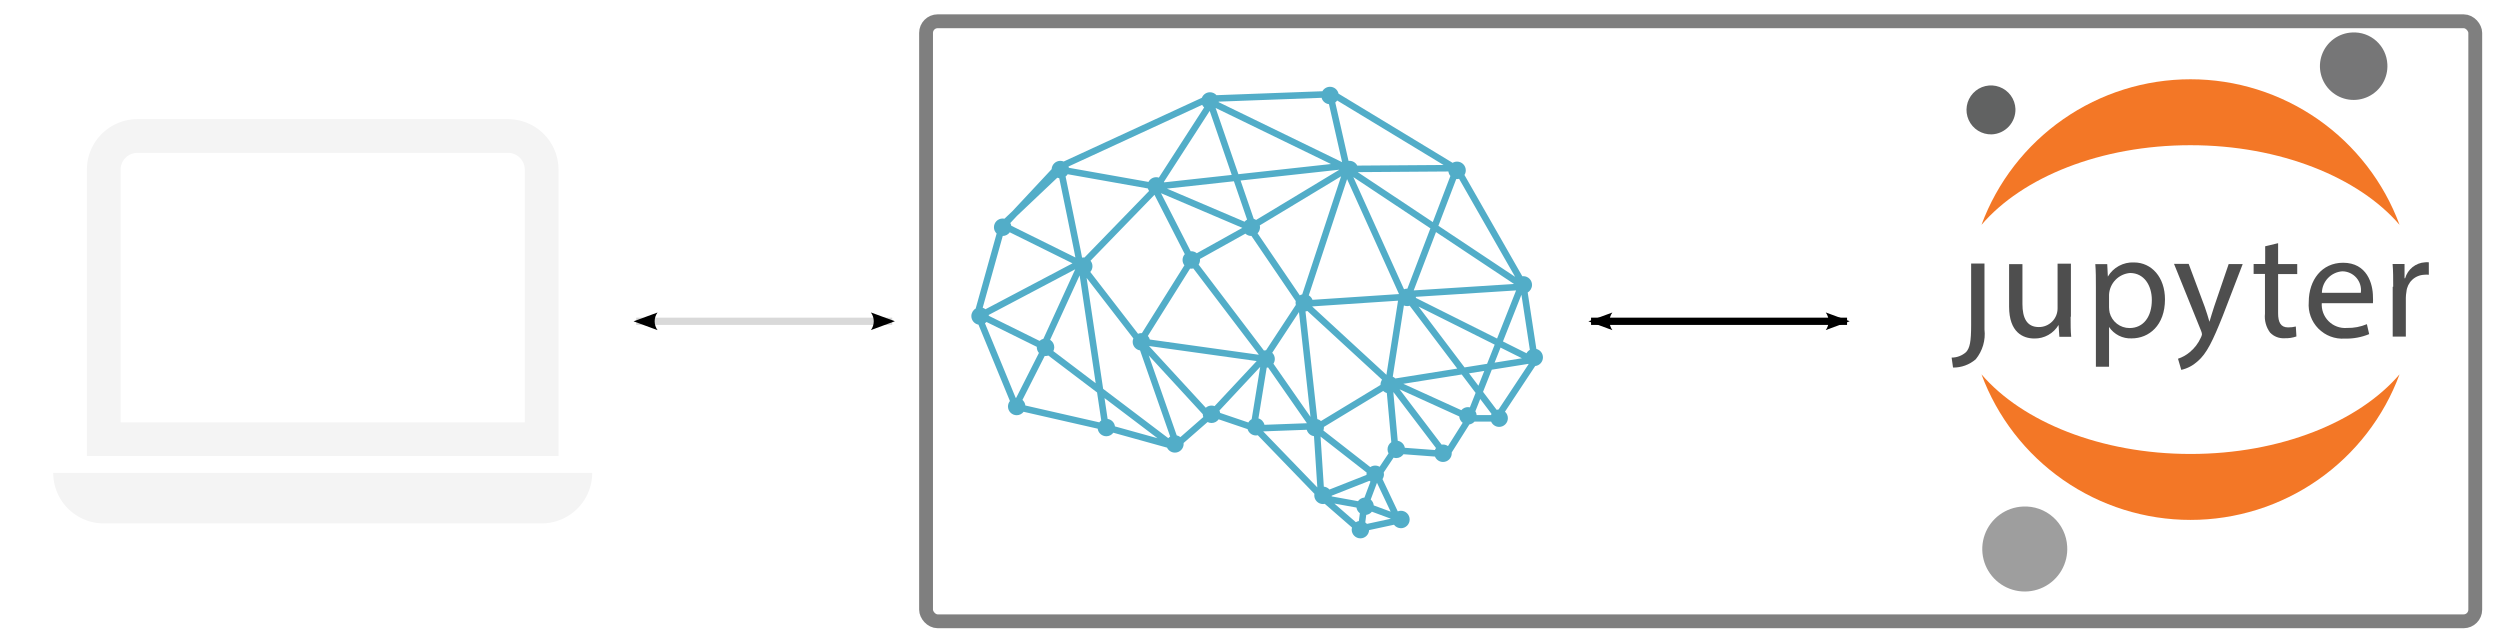<?xml version="1.0" encoding="UTF-8" standalone="no"?>
<!-- Created with Inkscape (http://www.inkscape.org/) -->

<svg
   width="192.741mm"
   height="49.247mm"
   viewBox="0 0 192.741 49.247"
   version="1.1"
   id="svg5"
   inkscape:version="1.1 (c4e8f9e, 2021-05-24)"
   sodipodi:docname="transfer_cred-jupyter_logo.svg"
   xmlns:inkscape="http://www.inkscape.org/namespaces/inkscape"
   xmlns:sodipodi="http://sodipodi.sourceforge.net/DTD/sodipodi-0.dtd"
   xmlns:xlink="http://www.w3.org/1999/xlink"
   xmlns="http://www.w3.org/2000/svg"
   xmlns:svg="http://www.w3.org/2000/svg"
   xmlns:figma="http://www.figma.com/figma/ns">
  <sodipodi:namedview
     id="namedview7"
     pagecolor="#ffffff"
     bordercolor="#666666"
     borderopacity="1.0"
     inkscape:pageshadow="2"
     inkscape:pageopacity="0.0"
     inkscape:pagecheckerboard="0"
     inkscape:document-units="mm"
     showgrid="false"
     units="mm"
     inkscape:zoom="0.51045875"
     inkscape:cx="244.87777"
     inkscape:cy="541.66963"
     inkscape:window-width="1529"
     inkscape:window-height="1003"
     inkscape:window-x="0"
     inkscape:window-y="23"
     inkscape:window-maximized="0"
     inkscape:current-layer="layer1"
     height="100mm" />
  <defs
     id="defs2">
    <marker
       style="overflow:visible"
       id="Arrow2Lstart"
       refX="0"
       refY="0"
       orient="auto"
       inkscape:stockid="Arrow2Lstart"
       inkscape:isstock="true">
      <path
         transform="matrix(1.1,0,0,1.1,1.1,0)"
         d="M 8.719,4.034 -2.207,0.016 8.719,-4.002 c -1.745,2.372 -1.735,5.617 -6e-7,8.035 z"
         style="fill:context-stroke;fill-rule:evenodd;stroke-width:0.625;stroke-linejoin:round"
         id="path2532" />
    </marker>
    <marker
       style="overflow:visible"
       id="Arrow2Lend"
       refX="0"
       refY="0"
       orient="auto"
       inkscape:stockid="Arrow2Lend"
       inkscape:isstock="true">
      <path
         transform="matrix(-1.1,0,0,-1.1,-1.1,0)"
         d="M 8.719,4.034 -2.207,0.016 8.719,-4.002 c -1.745,2.372 -1.735,5.617 -6e-7,8.035 z"
         style="fill:context-stroke;fill-rule:evenodd;stroke-width:0.625;stroke-linejoin:round"
         id="path2535" />
    </marker>
    <marker
       style="overflow:visible"
       id="TriangleInL"
       refX="0"
       refY="0"
       orient="auto"
       inkscape:stockid="TriangleInL"
       inkscape:isstock="true">
      <path
         transform="scale(-0.8)"
         style="fill:context-stroke;fill-rule:evenodd;stroke:context-stroke;stroke-width:1pt"
         d="M 5.77,0 -2.88,5 V -5 Z"
         id="path2647" />
    </marker>
    <marker
       style="overflow:visible"
       id="Arrow1Lstart"
       refX="0"
       refY="0"
       orient="auto"
       inkscape:stockid="Arrow1Lstart"
       inkscape:isstock="true">
      <path
         transform="matrix(0.8,0,0,0.8,10,0)"
         style="fill:context-stroke;fill-rule:evenodd;stroke:context-stroke;stroke-width:1pt"
         d="M 0,0 5,-5 -12.5,0 5,5 Z"
         id="path2514" />
    </marker>
    <marker
       style="overflow:visible"
       id="Arrow1Lend"
       refX="0"
       refY="0"
       orient="auto"
       inkscape:stockid="Arrow1Lend"
       inkscape:isstock="true">
      <path
         transform="matrix(-0.8,0,0,-0.8,-10,0)"
         style="fill:context-stroke;fill-rule:evenodd;stroke:context-stroke;stroke-width:1pt"
         d="M 0,0 5,-5 -12.5,0 5,5 Z"
         id="path2517" />
    </marker>
    <symbol
       id="u"
       overflow="visible">
      <path
         d="m 18.766,-1.125 c -0.969,0.5 -1.98,0.875 -3.031,1.125 -1.043,0.258 -2.137,0.391 -3.281,0.391 -3.398,0 -6.09,-0.945 -8.078,-2.844 -1.992,-1.906 -2.984,-4.484 -2.984,-7.734 0,-3.258 0.992,-5.836 2.984,-7.734 1.988,-1.906 4.68,-2.859 8.078,-2.859 1.145,0 2.238,0.133 3.281,0.391 1.051,0.25 2.062,0.625 3.031,1.125 v 4.219 c -0.98,-0.656 -1.945,-1.141 -2.891,-1.453 -0.949,-0.312 -1.949,-0.469 -3,-0.469 -1.875,0 -3.352,0.605 -4.422,1.812 -1.074,1.199 -1.609,2.856 -1.609,4.969 0,2.106 0.535,3.762 1.609,4.969 1.07,1.199 2.547,1.797 4.422,1.797 1.051,0 2.051,-0.148 3,-0.453 0.945,-0.312 1.91,-0.801 2.891,-1.469 z"
         id="path824" />
    </symbol>
    <symbol
       id="c"
       overflow="visible">
      <path
         d="m 13.734,-11.141 c -0.438,-0.195 -0.871,-0.344 -1.297,-0.438 -0.418,-0.102 -0.84,-0.156 -1.266,-0.156 -1.262,0 -2.231,0.406 -2.906,1.219 -0.68,0.805 -1.016,1.953 -1.016,3.453 v 7.062 H 2.359 v -15.312 h 4.891 v 2.516 c 0.625,-1 1.344,-1.727 2.156,-2.188 0.82,-0.469 1.801,-0.703 2.938,-0.703 0.164,0 0.344,0.012 0.531,0.031 0.195,0.012 0.477,0.039 0.844,0.078 z"
         id="path827" />
    </symbol>
    <symbol
       id="a"
       overflow="visible">
      <path
         d="m 17.641,-7.703 v 1.406 H 6.188 c 0.125,1.148 0.539,2.008 1.25,2.578 0.707,0.574 1.703,0.859 2.984,0.859 1.031,0 2.082,-0.148 3.156,-0.453 1.082,-0.312 2.191,-0.773 3.328,-1.391 v 3.766 c -1.156,0.438 -2.312,0.766 -3.469,0.984 -1.156,0.227 -2.312,0.344 -3.469,0.344 -2.773,0 -4.93,-0.703 -6.469,-2.109 -1.531,-1.406 -2.297,-3.379 -2.297,-5.922 0,-2.5 0.754,-4.461 2.266,-5.891 1.508,-1.438 3.582,-2.156 6.219,-2.156 2.406,0 4.332,0.73 5.781,2.188 1.445,1.449 2.172,3.383 2.172,5.797 z m -5.031,-1.625 c 0,-0.926 -0.273,-1.672 -0.812,-2.234 -0.543,-0.57 -1.25,-0.859 -2.125,-0.859 -0.949,0 -1.719,0.266 -2.312,0.797 -0.594,0.531 -0.965,1.297 -1.109,2.297 z"
         id="path830" />
    </symbol>
    <symbol
       id="f"
       overflow="visible">
      <path
         d="m 9.219,-6.891 c -1.023,0 -1.793,0.172 -2.312,0.516 -0.512,0.344 -0.766,0.855 -0.766,1.531 0,0.625 0.207,1.117 0.625,1.469 0.414,0.344 0.988,0.516 1.719,0.516 0.926,0 1.703,-0.328 2.328,-0.984 0.633,-0.664 0.953,-1.492 0.953,-2.484 v -0.562 z m 7.469,-1.844 V 0 h -4.922 v -2.266 c -0.656,0.93 -1.398,1.605 -2.219,2.031 -0.824,0.414 -1.824,0.625 -3,0.625 -1.586,0 -2.871,-0.457 -3.859,-1.375 -0.992,-0.926 -1.484,-2.129 -1.484,-3.609 0,-1.789 0.613,-3.102 1.844,-3.938 1.238,-0.844 3.18,-1.266 5.828,-1.266 h 2.891 v -0.391 c 0,-0.77 -0.309,-1.332 -0.922,-1.688 -0.617,-0.363 -1.57,-0.547 -2.859,-0.547 -1.055,0 -2.031,0.105 -2.938,0.312 -0.898,0.211 -1.73,0.523 -2.5,0.938 v -3.734 c 1.039,-0.25 2.086,-0.441 3.141,-0.578 1.062,-0.133 2.125,-0.203 3.188,-0.203 2.758,0 4.75,0.547 5.969,1.641 1.227,1.086 1.844,2.856 1.844,5.312 z"
         id="path833" />
    </symbol>
    <symbol
       id="b"
       overflow="visible">
      <path
         d="m 7.703,-19.656 v 4.344 H 12.75 v 3.5 H 7.703 v 6.5 c 0,0.711 0.141,1.188 0.422,1.438 0.281,0.25 0.836,0.375 1.672,0.375 h 2.516 v 3.5 h -4.188 c -1.938,0 -3.312,-0.398 -4.125,-1.203 -0.805,-0.812 -1.203,-2.18 -1.203,-4.109 v -6.5 h -2.422 v -3.5 h 2.422 v -4.344 z"
         id="path836" />
    </symbol>
    <symbol
       id="l"
       overflow="visible">
      <path
         d="m 12.766,-13.078 v -8.203 h 4.922 V -1e-4 H 12.766 v -2.219 c -0.668,0.906 -1.406,1.57 -2.219,1.984 -0.813,0.414 -1.758,0.625 -2.828,0.625 -1.887,0 -3.434,-0.75 -4.641,-2.25 -1.211,-1.5 -1.812,-3.426 -1.812,-5.781 0,-2.363 0.602,-4.297 1.812,-5.797 1.207,-1.5 2.754,-2.25 4.641,-2.25 1.062,0 2,0.215 2.812,0.641 0.82,0.43 1.566,1.086 2.234,1.969 z m -3.219,9.922 c 1.039,0 1.836,-0.379 2.391,-1.141 0.551,-0.77 0.828,-1.883 0.828,-3.344 0,-1.457 -0.277,-2.566 -0.828,-3.328 -0.555,-0.77 -1.352,-1.156 -2.391,-1.156 -1.043,0 -1.84,0.387 -2.391,1.156 -0.555,0.762 -0.828,1.871 -0.828,3.328 0,1.461 0.273,2.574 0.828,3.344 0.551,0.762 1.348,1.141 2.391,1.141 z"
         id="path839" />
    </symbol>
    <symbol
       id="k"
       overflow="visible">
      <path
         d="m 10.5,-3.156 c 1.051,0 1.852,-0.379 2.406,-1.141 0.551,-0.77 0.828,-1.883 0.828,-3.344 0,-1.457 -0.277,-2.566 -0.828,-3.328 -0.555,-0.77 -1.355,-1.156 -2.406,-1.156 -1.055,0 -1.859,0.387 -2.422,1.156 -0.555,0.773 -0.828,1.883 -0.828,3.328 0,1.449 0.273,2.559 0.828,3.328 0.562,0.773 1.367,1.156 2.422,1.156 z m -3.25,-9.922 c 0.676,-0.883 1.422,-1.539 2.234,-1.969 0.82,-0.426 1.766,-0.641 2.828,-0.641 1.895,0 3.445,0.75 4.656,2.25 1.207,1.5 1.812,3.434 1.812,5.797 0,2.356 -0.605,4.281 -1.812,5.781 -1.211,1.5 -2.762,2.25 -4.656,2.25 -1.062,0 -2.008,-0.211 -2.828,-0.625 C 8.672,-0.66 7.926,-1.32 7.25,-2.219 V -2e-5 H 2.359 v -21.281 H 7.25 Z"
         id="path842" />
    </symbol>
    <symbol
       id="e"
       overflow="visible">
      <path
         d="m 0.344,-15.312 h 4.891 l 4.125,10.391 3.5,-10.391 h 4.891 l -6.438,16.766 c -0.648,1.695 -1.402,2.883 -2.266,3.562 -0.867,0.688 -2,1.031 -3.406,1.031 H 2.797 V 2.829 h 1.531 c 0.832,0 1.438,-0.137 1.812,-0.406 C 6.523,2.161 6.82,1.692 7.031,1.016 L 7.172,0.595 Z"
         id="path845" />
    </symbol>
    <symbol
       id="j"
       overflow="visible">
      <path
         d="m 16.781,-19.766 v 4.312 c -1.125,-0.5 -2.227,-0.875 -3.297,-1.125 -1.062,-0.258 -2.07,-0.391 -3.016,-0.391 -1.25,0 -2.18,0.18 -2.781,0.531 -0.605,0.344 -0.906,0.883 -0.906,1.609 0,0.543 0.203,0.969 0.609,1.281 0.406,0.305 1.141,0.562 2.203,0.781 l 2.25,0.453 c 2.269,0.449 3.879,1.141 4.828,2.078 0.957,0.93 1.438,2.246 1.438,3.953 0,2.25 -0.668,3.93 -2,5.031 -1.336,1.094 -3.371,1.641 -6.109,1.641 -1.305,0 -2.606,-0.125 -3.906,-0.375 -1.305,-0.238 -2.606,-0.598 -3.906,-1.078 v -4.453 c 1.301,0.699 2.562,1.227 3.781,1.578 1.219,0.344 2.391,0.516 3.516,0.516 1.156,0 2.035,-0.188 2.641,-0.562 0.613,-0.383 0.922,-0.938 0.922,-1.656 0,-0.633 -0.211,-1.125 -0.625,-1.469 -0.418,-0.344 -1.246,-0.656 -2.484,-0.938 l -2.031,-0.438 c -2.043,-0.438 -3.539,-1.133 -4.484,-2.094 -0.938,-0.957 -1.406,-2.25 -1.406,-3.875 0,-2.031 0.656,-3.594 1.969,-4.688 1.313,-1.094 3.195,-1.641 5.656,-1.641 1.125,0 2.273,0.086 3.453,0.25 1.188,0.168 2.414,0.422 3.688,0.766 z"
         id="path848" />
    </symbol>
    <symbol
       id="t"
       overflow="visible">
      <path
         d="m 12.766,-2.594 c -0.668,0.887 -1.406,1.543 -2.219,1.969 C 9.735,-0.207 8.789,0 7.719,0 5.852,0 4.313,-0.734 3.094,-2.203 1.875,-3.68 1.266,-5.555 1.266,-7.828 c 0,-2.289 0.609,-4.164 1.828,-5.625 1.219,-1.469 2.758,-2.203 4.625,-2.203 1.07,0 2.016,0.215 2.828,0.641 0.812,0.418 1.551,1.074 2.219,1.969 v -2.266 h 4.922 v 13.766 c 0,2.457 -0.777,4.336 -2.328,5.641 -1.555,1.301 -3.809,1.953 -6.766,1.953 -0.949,0 -1.871,-0.074 -2.766,-0.219 C 4.93,5.68 4.032,5.457 3.126,5.157 v -3.812 c 0.863,0.488 1.703,0.852 2.516,1.094 0.82,0.238 1.648,0.359 2.484,0.359 1.602,0 2.773,-0.352 3.516,-1.047 0.75,-0.699 1.125,-1.797 1.125,-3.297 z M 9.547,-12.125 c -1.012,0 -1.805,0.375 -2.375,1.125 -0.562,0.742 -0.844,1.797 -0.844,3.172 0,1.398 0.27,2.461 0.812,3.188 0.551,0.719 1.352,1.078 2.406,1.078 1.02,0 1.812,-0.367 2.375,-1.109 0.562,-0.75 0.844,-1.801 0.844,-3.156 0,-1.375 -0.281,-2.43 -0.844,-3.172 -0.562,-0.75 -1.355,-1.125 -2.375,-1.125 z"
         id="path851" />
    </symbol>
    <symbol
       id="i"
       overflow="visible">
      <path
         d="m 2.578,-20.406 h 8.734 c 2.594,0 4.582,0.578 5.969,1.734 1.395,1.148 2.094,2.789 2.094,4.922 0,2.137 -0.699,3.781 -2.094,4.938 -1.387,1.156 -3.375,1.734 -5.969,1.734 H 7.828 V 3e-4 h -5.25 z m 5.25,3.812 v 5.703 H 10.75 c 1.02,0 1.805,-0.25 2.359,-0.75 0.562,-0.5 0.844,-1.203 0.844,-2.109 0,-0.914 -0.281,-1.617 -0.844,-2.109 -0.555,-0.488 -1.34,-0.734 -2.359,-0.734 z"
         id="path854" />
    </symbol>
    <symbol
       id="h"
       overflow="visible">
      <path
         d="m 2.188,-5.969 v -9.344 h 4.922 v 1.531 c 0,0.836 -0.008,1.875 -0.016,3.125 -0.012,1.25 -0.016,2.086 -0.016,2.5 0,1.242 0.031,2.133 0.094,2.672 0.07,0.543 0.18,0.934 0.328,1.172 0.207,0.324 0.473,0.574 0.797,0.75 0.32,0.168 0.691,0.25 1.109,0.25 1.02,0 1.82,-0.391 2.406,-1.172 0.582,-0.781 0.875,-1.867 0.875,-3.266 v -7.562 h 4.891 V -6e-4 H 12.688 V -2.219 C 11.945,-1.321 11.164,-0.661 10.344,-0.235 9.519,0.179 8.609,0.39 7.609,0.39 5.848,0.39 4.504,-0.149 3.578,-1.235 2.648,-2.317 2.188,-3.895 2.188,-5.969 Z"
         id="path857" />
    </symbol>
    <symbol
       id="s"
       overflow="visible">
      <path
         d="M 2.359,-15.312 H 7.25 V 0 H 2.359 Z m 0,-5.969 H 7.25 v 4 H 2.359 Z"
         id="path860" />
    </symbol>
    <symbol
       id="g"
       overflow="visible">
      <path
         d="M 17.75,-9.328 V 0 h -4.922 v -7.141 c 0,-1.32 -0.031,-2.234 -0.094,-2.734 -0.062,-0.5 -0.168,-0.867 -0.312,-1.109 -0.188,-0.312 -0.449,-0.555 -0.781,-0.734 -0.324,-0.176 -0.695,-0.266 -1.109,-0.266 -1.023,0 -1.824,0.398 -2.406,1.188 -0.586,0.781 -0.875,1.871 -0.875,3.266 V -1e-4 H 2.359 v -15.312 H 7.25 v 2.234 c 0.738,-0.883 1.52,-1.539 2.344,-1.969 0.832,-0.426 1.75,-0.641 2.75,-0.641 1.77,0 3.113,0.547 4.031,1.641 0.914,1.086 1.375,2.656 1.375,4.719 z"
         id="path863" />
    </symbol>
    <symbol
       id="r"
       overflow="visible">
      <path
         d="m 12.422,-21.281 v 3.219 H 9.719 c -0.688,0 -1.172,0.125 -1.453,0.375 -0.273,0.25 -0.406,0.688 -0.406,1.312 v 1.062 h 4.188 v 3.5 H 7.86 V -2e-4 h -4.891 v -11.812 h -2.438 v -3.5 h 2.438 v -1.062 c 0,-1.664 0.461,-2.898 1.391,-3.703 0.926,-0.801 2.367,-1.203 4.328,-1.203 z"
         id="path866" />
    </symbol>
    <symbol
       id="d"
       overflow="visible">
      <path
         d="m 9.641,-12.188 c -1.086,0 -1.914,0.391 -2.484,1.172 -0.574,0.781 -0.859,1.906 -0.859,3.375 0,1.469 0.285,2.594 0.859,3.375 0.57,0.773 1.398,1.156 2.484,1.156 1.062,0 1.875,-0.383 2.438,-1.156 0.57,-0.781 0.859,-1.906 0.859,-3.375 0,-1.469 -0.289,-2.594 -0.859,-3.375 -0.562,-0.781 -1.375,-1.172 -2.438,-1.172 z m 0,-3.5 c 2.633,0 4.691,0.715 6.172,2.141 1.477,1.418 2.219,3.387 2.219,5.906 0,2.512 -0.742,4.481 -2.219,5.906 C 14.332,-0.317 12.273,0.39 9.641,0.39 6.992,0.39 4.926,-0.317 3.438,-1.735 1.945,-3.161 1.203,-5.13 1.203,-7.641 c 0,-2.519 0.742,-4.488 2.234,-5.906 1.488,-1.426 3.555,-2.141 6.203,-2.141 z"
         id="path869" />
    </symbol>
    <symbol
       id="q"
       overflow="visible">
      <path
         d="m 16.547,-12.766 c 0.613,-0.945 1.348,-1.672 2.203,-2.172 0.852,-0.5 1.789,-0.75 2.812,-0.75 1.758,0 3.098,0.547 4.016,1.641 0.926,1.086 1.391,2.656 1.391,4.719 V -4e-4 h -4.922 v -7.984 -0.359 c 0.008,-0.133 0.016,-0.32 0.016,-0.562 0,-1.082 -0.164,-1.863 -0.484,-2.344 -0.312,-0.488 -0.824,-0.734 -1.531,-0.734 -0.93,0 -1.648,0.387 -2.156,1.156 -0.512,0.762 -0.773,1.867 -0.781,3.312 v 7.516 h -4.922 v -7.984 c 0,-1.695 -0.148,-2.785 -0.438,-3.266 -0.293,-0.488 -0.812,-0.734 -1.562,-0.734 -0.938,0 -1.664,0.387 -2.172,1.156 -0.512,0.762 -0.766,1.859 -0.766,3.297 v 7.531 h -4.922 v -15.312 h 4.922 v 2.234 c 0.602,-0.863 1.289,-1.516 2.062,-1.953 0.781,-0.438 1.641,-0.656 2.578,-0.656 1.062,0 2,0.258 2.812,0.766 0.812,0.512 1.426,1.23 1.844,2.156 z"
         id="path872" />
    </symbol>
    <symbol
       id="p"
       overflow="visible">
      <path
         d="M 17.75,-9.328 V 0 h -4.922 v -7.109 c 0,-1.344 -0.031,-2.266 -0.094,-2.766 -0.062,-0.5 -0.168,-0.867 -0.312,-1.109 -0.188,-0.312 -0.449,-0.555 -0.781,-0.734 -0.324,-0.176 -0.695,-0.266 -1.109,-0.266 -1.023,0 -1.824,0.398 -2.406,1.188 -0.586,0.781 -0.875,1.871 -0.875,3.266 V -1e-4 H 2.359 v -21.281 H 7.25 v 8.203 c 0.738,-0.883 1.52,-1.539 2.344,-1.969 0.832,-0.426 1.75,-0.641 2.75,-0.641 1.77,0 3.113,0.547 4.031,1.641 0.914,1.086 1.375,2.656 1.375,4.719 z"
         id="path875" />
    </symbol>
    <symbol
       id="o"
       overflow="visible">
      <path
         d="m 2.578,-20.406 h 5.875 l 7.422,14 v -14 h 4.984 V 0 h -5.875 L 7.562,-14 V 0 H 2.578 Z"
         id="path878" />
    </symbol>
    <symbol
       id="n"
       overflow="visible">
      <path
         d="M 2.359,-15.312 H 7.25 v 15.031 c 0,2.051 -0.496,3.617 -1.484,4.703 -0.98,1.082 -2.406,1.625 -4.281,1.625 H -0.938 V 2.828 h 0.859 c 0.926,0 1.562,-0.211 1.906,-0.625 0.352,-0.418 0.531,-1.246 0.531,-2.484 z m 0,-5.969 H 7.25 v 4 H 2.359 Z"
         id="path881" />
    </symbol>
    <symbol
       id="m"
       overflow="visible">
      <path
         d="m 14.719,-14.828 v 3.984 c -0.656,-0.457 -1.324,-0.797 -2,-1.016 -0.668,-0.219 -1.359,-0.328 -2.078,-0.328 -1.367,0 -2.434,0.402 -3.203,1.203 -0.762,0.793 -1.141,1.906 -1.141,3.344 0,1.43 0.379,2.543 1.141,3.344 0.77,0.793 1.836,1.188 3.203,1.188 0.758,0 1.484,-0.109 2.172,-0.328 0.688,-0.227 1.32,-0.566 1.906,-1.016 v 4 c -0.762,0.281 -1.539,0.488 -2.328,0.625 -0.781,0.145 -1.574,0.219 -2.375,0.219 -2.762,0 -4.922,-0.707 -6.484,-2.125 -1.555,-1.414 -2.328,-3.383 -2.328,-5.906 0,-2.531 0.773,-4.504 2.328,-5.922 1.562,-1.414 3.723,-2.125 6.484,-2.125 0.801,0 1.594,0.074 2.375,0.219 0.781,0.137 1.555,0.352 2.328,0.641 z"
         id="path884" />
    </symbol>
    <clipPath
       clipPathUnits="userSpaceOnUse"
       id="clipPath1985">
      <rect
         style="opacity:0;fill:#52adc8;fill-opacity:1;stroke:#aa0000;stroke-width:1.933"
         id="rect1987"
         width="563.796"
         height="430.941"
         x="64.753"
         y="74.801" />
    </clipPath>
    <path
       id="path0_fill"
       d="m 1.745,5.475 c 0,1.558 -0.125,2.065 -0.445,2.439 C 0.943,8.236 0.48,8.414 0,8.413 L 0.125,9.304 C 0.869,9.314 1.591,9.051 2.155,8.565 2.458,8.195 2.683,7.768 2.818,7.309 2.953,6.85 2.993,6.369 2.938,5.894 V 0 h -1.193 v 5.44 z" />
    <path
       id="path1_fill"
       d="m 5.502,4.763 c 0,0.668 0,1.264 0.053,1.781 H 4.496 L 4.425,5.484 C 4.203,5.859 3.886,6.169 3.506,6.381 3.126,6.594 2.697,6.702 2.261,6.695 1.229,6.695 0,6.134 0,3.846 V 0.045 H 1.193 V 3.606 c 0,1.238 0.383,2.065 1.46,2.065 C 2.875,5.674 3.095,5.632 3.3,5.548 3.505,5.464 3.691,5.34 3.848,5.184 4.005,5.027 4.129,4.84 4.213,4.635 4.296,4.43 4.338,4.21 4.336,3.989 V 0 h 1.193 v 4.727 z" />
    <path
       id="path2_fill"
       d="m 0.053,2.273 c 0,-0.828 0,-1.505 -0.053,-2.119 H 1.068 L 1.122,1.267 C 1.36,0.865 1.702,0.535 2.113,0.312 2.524,0.089 2.988,-0.018 3.454,0.002 c 1.585,0 2.778,1.327 2.778,3.303 0,2.333 -1.433,3.49 -2.982,3.49 C 2.853,6.813 2.459,6.728 2.105,6.549 1.751,6.369 1.449,6.102 1.229,5.772 v 0 3.561 H 0.053 V 2.299 Z M 1.229,4.009 c 0.003,0.162 0.021,0.322 0.053,0.481 0.101,0.395 0.331,0.746 0.653,0.996 0.323,0.25 0.719,0.385 1.127,0.384 1.255,0 1.994,-1.024 1.994,-2.511 0,-1.3 -0.694,-2.413 -1.95,-2.413 C 2.61,0.987 2.145,1.207 1.8,1.566 1.454,1.925 1.251,2.398 1.229,2.896 Z" />
    <path
       id="path3_fill"
       d="M 1.318,0.018 2.751,3.855 C 2.902,4.282 3.063,4.799 3.169,5.182 3.294,4.79 3.428,4.291 3.588,3.828 L 4.888,0.018 H 6.143 L 4.362,4.647 C 3.472,6.873 2.929,8.022 2.11,8.716 1.697,9.093 1.194,9.357 0.65,9.482 L 0.356,8.485 C 0.737,8.359 1.09,8.163 1.398,7.906 1.832,7.552 2.177,7.1 2.404,6.588 2.452,6.499 2.486,6.403 2.502,6.303 2.492,6.196 2.465,6.091 2.422,5.992 L 0,0 h 1.3 z" />
    <path
       id="path4_fill"
       d="M 2.19,0 V 1.87 H 3.9 v 0.89 H 2.19 v 3.508 c 0,0.801 0.231,1.264 0.89,1.264 C 3.314,7.536 3.548,7.509 3.775,7.452 L 3.828,8.342 C 3.488,8.46 3.129,8.514 2.769,8.502 2.53,8.517 2.292,8.48 2.069,8.394 1.846,8.308 1.644,8.175 1.478,8.004 1.115,7.519 0.95,6.914 1.015,6.312 V 2.751 H 0 V 1.861 H 1.033 V 0.276 Z" />
    <path
       id="path5_fill"
       d="M 1.177,3.579 C 1.153,3.881 1.195,4.185 1.299,4.469 1.404,4.753 1.569,5.011 1.783,5.225 1.997,5.44 2.256,5.605 2.54,5.709 2.824,5.814 3.128,5.856 3.43,5.831 4.04,5.845 4.647,5.73 5.21,5.493 l 0.205,0.89 C 4.724,6.668 3.981,6.805 3.234,6.784 2.798,6.814 2.361,6.749 1.953,6.594 1.545,6.439 1.175,6.198 0.869,5.887 0.563,5.576 0.328,5.202 0.18,4.791 0.031,4.381 -0.026,3.943 0.011,3.508 0.011,1.549 1.177,0 3.082,0 c 2.137,0 2.671,1.87 2.671,3.063 0.011,0.184 0.011,0.368 0,0.552 H 1.15 Z M 4.667,2.689 C 4.701,2.451 4.684,2.208 4.617,1.977 4.55,1.746 4.434,1.533 4.277,1.35 4.12,1.168 3.926,1.022 3.707,0.921 3.489,0.82 3.252,0.767 3.011,0.766 2.522,0.801 2.064,1.018 1.726,1.374 1.388,1.729 1.196,2.198 1.186,2.689 Z" />
    <path
       id="path6_fill"
       d="m 0.053,2.192 c 0,-0.766 0,-1.424 -0.053,-2.03 H 1.068 V 1.436 H 1.122 C 1.234,1.043 1.466,0.694 1.785,0.439 2.104,0.184 2.494,0.034 2.902,0.011 c 0.112,-0.015 0.226,-0.015 0.338,0 V 1.124 C 3.105,1.108 2.967,1.108 2.831,1.124 2.427,1.14 2.042,1.302 1.749,1.58 1.456,1.859 1.274,2.235 1.238,2.637 1.204,2.82 1.186,3.004 1.184,3.189 V 6.653 H 0.009 V 2.201 Z" />
    <path
       id="path7_fill"
       d="M 6.031,2.836 C 6.067,3.434 5.925,4.029 5.622,4.546 5.319,5.063 4.869,5.478 4.329,5.738 3.789,5.999 3.184,6.092 2.591,6.008 1.998,5.923 1.443,5.663 0.998,5.262 0.553,4.861 0.237,4.337 0.091,3.755 -0.055,3.174 -0.025,2.563 0.178,1.999 0.381,1.435 0.747,0.944 1.229,0.589 1.712,0.234 2.289,0.03 2.888,0.005 3.28,-0.017 3.673,0.039 4.044,0.17 4.415,0.301 4.756,0.503 5.048,0.767 5.34,1.03 5.577,1.348 5.746,1.703 5.914,2.058 6.011,2.443 6.031,2.836 Z" />
    <path
       id="path8_fill"
       d="M 18.696,7.122 C 10.684,7.122 3.641,4.247 0,0 1.413,3.82 3.962,7.116 7.305,9.444 10.647,11.772 14.623,13.02 18.696,13.02 c 4.073,0 8.049,-1.248 11.392,-3.576 C 33.43,7.116 35.98,3.82 37.392,0 33.76,4.247 26.744,7.122 18.696,7.122 Z" />
    <path
       id="path9_fill"
       d="m 18.696,5.897 c 8.013,0 15.055,2.876 18.696,7.122 C 35.98,9.199 33.43,5.903 30.088,3.576 26.745,1.248 22.77,0 18.696,0 14.623,0 10.647,1.248 7.305,3.576 3.962,5.903 1.413,9.199 0,13.02 3.641,8.764 10.648,5.897 18.696,5.897 Z" />
    <path
       id="path10_fill"
       d="M 7.596,3.567 C 7.643,4.32 7.464,5.07 7.083,5.722 6.703,6.373 6.136,6.897 5.457,7.226 4.777,7.554 4.015,7.673 3.268,7.567 2.52,7.461 1.822,7.135 1.26,6.631 0.699,6.126 0.3,5.466 0.116,4.734 -0.069,4.002 -0.032,3.232 0.223,2.521 0.477,1.81 0.938,1.192 1.545,0.744 2.153,0.296 2.88,0.039 3.634,0.005 4.128,-0.021 4.622,0.05 5.089,0.215 5.555,0.379 5.985,0.634 6.353,0.965 6.721,1.296 7.02,1.696 7.233,2.142 7.446,2.589 7.57,3.073 7.596,3.567 Z" />
    <path
       id="path11_fill"
       d="M 2.251,4.379 C 1.819,4.391 1.393,4.275 1.027,4.046 0.661,3.817 0.371,3.484 0.194,3.091 0.016,2.697 -0.041,2.259 0.029,1.833 0.1,1.407 0.294,1.011 0.589,0.696 0.884,0.38 1.266,0.158 1.686,0.059 2.106,-0.041 2.546,-0.014 2.951,0.137 3.356,0.287 3.708,0.553 3.962,0.903 4.216,1.252 4.361,1.669 4.378,2.1 4.395,2.684 4.181,3.25 3.783,3.677 3.385,4.104 2.834,4.356 2.251,4.379 Z" />
    <symbol
       id="v"
       overflow="visible">
      <path
         d="m 18.766,-1.125 c -0.969,0.5 -1.98,0.875 -3.031,1.125 -1.043,0.258 -2.137,0.391 -3.281,0.391 -3.398,0 -6.09,-0.945 -8.078,-2.844 -1.992,-1.906 -2.984,-4.484 -2.984,-7.734 0,-3.258 0.992,-5.836 2.984,-7.734 1.988,-1.906 4.68,-2.859 8.078,-2.859 1.145,0 2.238,0.133 3.281,0.391 1.051,0.25 2.062,0.625 3.031,1.125 v 4.219 c -0.98,-0.656 -1.945,-1.141 -2.891,-1.453 -0.949,-0.312 -1.949,-0.469 -3,-0.469 -1.875,0 -3.352,0.605 -4.422,1.812 -1.074,1.199 -1.609,2.856 -1.609,4.969 0,2.106 0.535,3.762 1.609,4.969 1.07,1.199 2.547,1.797 4.422,1.797 1.051,0 2.051,-0.148 3,-0.453 0.945,-0.312 1.91,-0.801 2.891,-1.469 z"
         id="path1228" />
    </symbol>
    <symbol
       id="a-8"
       overflow="visible">
      <path
         d="m 13.734,-11.141 c -0.438,-0.195 -0.871,-0.344 -1.297,-0.438 -0.418,-0.102 -0.84,-0.156 -1.266,-0.156 -1.262,0 -2.231,0.406 -2.906,1.219 -0.68,0.805 -1.016,1.953 -1.016,3.453 v 7.062 H 2.359 v -15.312 h 4.891 v 2.516 c 0.625,-1 1.344,-1.727 2.156,-2.188 0.82,-0.469 1.801,-0.703 2.938,-0.703 0.164,0 0.344,0.012 0.531,0.031 0.195,0.012 0.477,0.039 0.844,0.078 z"
         id="path1231" />
    </symbol>
    <symbol
       id="d-0"
       overflow="visible">
      <path
         d="m 17.641,-7.703 v 1.406 H 6.188 c 0.125,1.148 0.539,2.008 1.25,2.578 0.707,0.574 1.703,0.859 2.984,0.859 1.031,0 2.082,-0.148 3.156,-0.453 1.082,-0.312 2.191,-0.773 3.328,-1.391 v 3.766 c -1.156,0.438 -2.312,0.766 -3.469,0.984 -1.156,0.227 -2.312,0.344 -3.469,0.344 -2.773,0 -4.93,-0.703 -6.469,-2.109 -1.531,-1.406 -2.297,-3.379 -2.297,-5.922 0,-2.5 0.754,-4.461 2.266,-5.891 1.508,-1.438 3.582,-2.156 6.219,-2.156 2.406,0 4.332,0.73 5.781,2.188 1.445,1.449 2.172,3.383 2.172,5.797 z m -5.031,-1.625 c 0,-0.926 -0.273,-1.672 -0.812,-2.234 -0.543,-0.57 -1.25,-0.859 -2.125,-0.859 -0.949,0 -1.719,0.266 -2.312,0.797 -0.594,0.531 -0.965,1.297 -1.109,2.297 z"
         id="path1234" />
    </symbol>
    <symbol
       id="f-2"
       overflow="visible">
      <path
         d="m 9.219,-6.891 c -1.023,0 -1.793,0.172 -2.312,0.516 -0.512,0.344 -0.766,0.855 -0.766,1.531 0,0.625 0.207,1.117 0.625,1.469 0.414,0.344 0.988,0.516 1.719,0.516 0.926,0 1.703,-0.328 2.328,-0.984 0.633,-0.664 0.953,-1.492 0.953,-2.484 v -0.562 z m 7.469,-1.844 V 0 h -4.922 v -2.266 c -0.656,0.93 -1.398,1.605 -2.219,2.031 -0.824,0.414 -1.824,0.625 -3,0.625 -1.586,0 -2.871,-0.457 -3.859,-1.375 -0.992,-0.926 -1.484,-2.129 -1.484,-3.609 0,-1.789 0.613,-3.102 1.844,-3.938 1.238,-0.844 3.18,-1.266 5.828,-1.266 h 2.891 v -0.391 c 0,-0.77 -0.309,-1.332 -0.922,-1.688 -0.617,-0.363 -1.57,-0.547 -2.859,-0.547 -1.055,0 -2.031,0.105 -2.938,0.312 -0.898,0.211 -1.73,0.523 -2.5,0.938 v -3.734 c 1.039,-0.25 2.086,-0.441 3.141,-0.578 1.062,-0.133 2.125,-0.203 3.188,-0.203 2.758,0 4.75,0.547 5.969,1.641 1.227,1.086 1.844,2.856 1.844,5.312 z"
         id="path1237" />
    </symbol>
    <symbol
       id="c-4"
       overflow="visible">
      <path
         d="m 7.703,-19.656 v 4.344 H 12.75 v 3.5 H 7.703 v 6.5 c 0,0.711 0.141,1.188 0.422,1.438 0.281,0.25 0.836,0.375 1.672,0.375 h 2.516 v 3.5 h -4.188 c -1.938,0 -3.312,-0.398 -4.125,-1.203 -0.805,-0.812 -1.203,-2.18 -1.203,-4.109 v -6.5 h -2.422 v -3.5 h 2.422 v -4.344 z"
         id="path1240" />
    </symbol>
    <symbol
       id="l-8"
       overflow="visible">
      <path
         d="m 12.766,-13.078 v -8.203 h 4.922 V -1e-4 H 12.766 v -2.219 c -0.668,0.906 -1.406,1.57 -2.219,1.984 -0.813,0.414 -1.758,0.625 -2.828,0.625 -1.887,0 -3.434,-0.75 -4.641,-2.25 -1.211,-1.5 -1.812,-3.426 -1.812,-5.781 0,-2.363 0.602,-4.297 1.812,-5.797 1.207,-1.5 2.754,-2.25 4.641,-2.25 1.062,0 2,0.215 2.812,0.641 0.82,0.43 1.566,1.086 2.234,1.969 z m -3.219,9.922 c 1.039,0 1.836,-0.379 2.391,-1.141 0.551,-0.77 0.828,-1.883 0.828,-3.344 0,-1.457 -0.277,-2.566 -0.828,-3.328 -0.555,-0.77 -1.352,-1.156 -2.391,-1.156 -1.043,0 -1.84,0.387 -2.391,1.156 -0.555,0.762 -0.828,1.871 -0.828,3.328 0,1.461 0.273,2.574 0.828,3.344 0.551,0.762 1.348,1.141 2.391,1.141 z"
         id="path1243" />
    </symbol>
    <symbol
       id="k-3"
       overflow="visible">
      <path
         d="m 10.5,-3.156 c 1.051,0 1.852,-0.379 2.406,-1.141 0.551,-0.77 0.828,-1.883 0.828,-3.344 0,-1.457 -0.277,-2.566 -0.828,-3.328 -0.555,-0.77 -1.355,-1.156 -2.406,-1.156 -1.055,0 -1.859,0.387 -2.422,1.156 -0.555,0.773 -0.828,1.883 -0.828,3.328 0,1.449 0.273,2.559 0.828,3.328 0.562,0.773 1.367,1.156 2.422,1.156 z m -3.25,-9.922 c 0.676,-0.883 1.422,-1.539 2.234,-1.969 0.82,-0.426 1.766,-0.641 2.828,-0.641 1.895,0 3.445,0.75 4.656,2.25 1.207,1.5 1.812,3.434 1.812,5.797 0,2.356 -0.605,4.281 -1.812,5.781 -1.211,1.5 -2.762,2.25 -4.656,2.25 -1.062,0 -2.008,-0.211 -2.828,-0.625 C 8.672,-0.66 7.926,-1.32 7.25,-2.219 V -2e-5 H 2.359 v -21.281 H 7.25 Z"
         id="path1246" />
    </symbol>
    <symbol
       id="j-9"
       overflow="visible">
      <path
         d="m 0.344,-15.312 h 4.891 l 4.125,10.391 3.5,-10.391 h 4.891 l -6.438,16.766 c -0.648,1.695 -1.402,2.883 -2.266,3.562 -0.867,0.688 -2,1.031 -3.406,1.031 H 2.797 V 2.829 h 1.531 c 0.832,0 1.438,-0.137 1.812,-0.406 C 6.523,2.161 6.82,1.692 7.031,1.016 L 7.172,0.595 Z"
         id="path1249" />
    </symbol>
    <symbol
       id="e-0"
       overflow="visible">
      <path
         d="m 2.578,-20.406 h 8.734 c 2.594,0 4.582,0.578 5.969,1.734 1.395,1.148 2.094,2.789 2.094,4.922 0,2.137 -0.699,3.781 -2.094,4.938 -1.387,1.156 -3.375,1.734 -5.969,1.734 H 7.828 V 3e-4 h -5.25 z m 5.25,3.812 v 5.703 H 10.75 c 1.02,0 1.805,-0.25 2.359,-0.75 0.562,-0.5 0.844,-1.203 0.844,-2.109 0,-0.914 -0.281,-1.617 -0.844,-2.109 -0.555,-0.488 -1.34,-0.734 -2.359,-0.734 z"
         id="path1252" />
    </symbol>
    <symbol
       id="i-5"
       overflow="visible">
      <path
         d="M 2.359,-15.312 H 7.25 V 0 H 2.359 Z m 0,-5.969 H 7.25 v 4 H 2.359 Z"
         id="path1255" />
    </symbol>
    <symbol
       id="h-2"
       overflow="visible">
      <path
         d="m 14.719,-14.828 v 3.984 c -0.656,-0.457 -1.324,-0.797 -2,-1.016 -0.668,-0.219 -1.359,-0.328 -2.078,-0.328 -1.367,0 -2.434,0.402 -3.203,1.203 -0.762,0.793 -1.141,1.906 -1.141,3.344 0,1.43 0.379,2.543 1.141,3.344 0.77,0.793 1.836,1.188 3.203,1.188 0.758,0 1.484,-0.109 2.172,-0.328 0.688,-0.227 1.32,-0.566 1.906,-1.016 v 4 c -0.762,0.281 -1.539,0.488 -2.328,0.625 -0.781,0.145 -1.574,0.219 -2.375,0.219 -2.762,0 -4.922,-0.707 -6.484,-2.125 -1.555,-1.414 -2.328,-3.383 -2.328,-5.906 0,-2.531 0.773,-4.504 2.328,-5.922 1.562,-1.414 3.723,-2.125 6.484,-2.125 0.801,0 1.594,0.074 2.375,0.219 0.781,0.137 1.555,0.352 2.328,0.641 z"
         id="path1258" />
    </symbol>
    <symbol
       id="u-2"
       overflow="visible">
      <path
         d="M 2.359,-21.281 H 7.25 v 11.594 l 5.625,-5.625 h 5.688 L 11.094,-8.281 19.156,4e-4 H 13.219 L 7.25,-6.39 V 4e-4 H 2.359 Z"
         id="path1261" />
    </symbol>
    <symbol
       id="t-7"
       overflow="visible">
      <path
         d="m 2.578,-20.406 h 6.688 l 4.656,10.922 4.672,-10.922 h 6.688 V 0 H 20.297 V -14.938 L 15.594,-3.922 H 12.266 L 7.562,-14.938 V 0 H 2.578 Z"
         id="path1264" />
    </symbol>
    <symbol
       id="b-3"
       overflow="visible">
      <path
         d="m 9.641,-12.188 c -1.086,0 -1.914,0.391 -2.484,1.172 -0.574,0.781 -0.859,1.906 -0.859,3.375 0,1.469 0.285,2.594 0.859,3.375 0.57,0.773 1.398,1.156 2.484,1.156 1.062,0 1.875,-0.383 2.438,-1.156 0.57,-0.781 0.859,-1.906 0.859,-3.375 0,-1.469 -0.289,-2.594 -0.859,-3.375 -0.562,-0.781 -1.375,-1.172 -2.438,-1.172 z m 0,-3.5 c 2.633,0 4.691,0.715 6.172,2.141 1.477,1.418 2.219,3.387 2.219,5.906 0,2.512 -0.742,4.481 -2.219,5.906 C 14.332,-0.317 12.273,0.39 9.641,0.39 6.992,0.39 4.926,-0.317 3.438,-1.735 1.945,-3.161 1.203,-5.13 1.203,-7.641 c 0,-2.519 0.742,-4.488 2.234,-5.906 1.488,-1.426 3.555,-2.141 6.203,-2.141 z"
         id="path1267" />
    </symbol>
    <symbol
       id="s-7"
       overflow="visible">
      <path
         d="m 14.312,-14.828 v 3.719 c -1.043,-0.438 -2.055,-0.766 -3.031,-0.984 -0.98,-0.219 -1.902,-0.328 -2.766,-0.328 -0.93,0 -1.621,0.117 -2.078,0.344 -0.449,0.23 -0.672,0.59 -0.672,1.078 0,0.387 0.172,0.684 0.516,0.891 0.344,0.211 0.957,0.367 1.844,0.469 l 0.859,0.125 c 2.508,0.324 4.195,0.852 5.062,1.578 0.863,0.73 1.297,1.871 1.297,3.422 0,1.637 -0.605,2.867 -1.812,3.688 -1.199,0.812 -2.992,1.219 -5.375,1.219 -1.023,0 -2.074,-0.078 -3.156,-0.234 -1.074,-0.156 -2.18,-0.395 -3.312,-0.719 v -3.719 c 0.969,0.48 1.961,0.84 2.984,1.078 1.031,0.23 2.078,0.344 3.141,0.344 0.957,0 1.676,-0.129 2.156,-0.391 0.477,-0.27 0.719,-0.664 0.719,-1.188 0,-0.438 -0.168,-0.758 -0.5,-0.969 -0.336,-0.219 -0.996,-0.383 -1.984,-0.5 L 7.343,-6.016 c -2.18,-0.27 -3.703,-0.773 -4.578,-1.516 -0.875,-0.738 -1.312,-1.859 -1.312,-3.359 0,-1.625 0.551,-2.828 1.656,-3.609 1.113,-0.789 2.82,-1.188 5.125,-1.188 0.895,0 1.836,0.074 2.828,0.219 1,0.137 2.082,0.352 3.25,0.641 z"
         id="path1270" />
    </symbol>
    <symbol
       id="g-9"
       overflow="visible">
      <path
         d="M 17.75,-9.328 V 0 h -4.922 v -7.141 c 0,-1.32 -0.031,-2.234 -0.094,-2.734 -0.062,-0.5 -0.168,-0.867 -0.312,-1.109 -0.188,-0.312 -0.449,-0.555 -0.781,-0.734 -0.324,-0.176 -0.695,-0.266 -1.109,-0.266 -1.023,0 -1.824,0.398 -2.406,1.188 -0.586,0.781 -0.875,1.871 -0.875,3.266 V -1e-4 H 2.359 v -15.312 H 7.25 v 2.234 c 0.738,-0.883 1.52,-1.539 2.344,-1.969 0.832,-0.426 1.75,-0.641 2.75,-0.641 1.77,0 3.113,0.547 4.031,1.641 0.914,1.086 1.375,2.656 1.375,4.719 z"
         id="path1273" />
    </symbol>
    <symbol
       id="r-0"
       overflow="visible">
      <path
         d="m 12.422,-21.281 v 3.219 H 9.719 c -0.688,0 -1.172,0.125 -1.453,0.375 -0.273,0.25 -0.406,0.688 -0.406,1.312 v 1.062 h 4.188 v 3.5 H 7.86 V -2e-4 h -4.891 v -11.812 h -2.438 v -3.5 h 2.438 v -1.062 c 0,-1.664 0.461,-2.898 1.391,-3.703 0.926,-0.801 2.367,-1.203 4.328,-1.203 z"
         id="path1276" />
    </symbol>
    <symbol
       id="q-2"
       overflow="visible">
      <path
         d="m 16.547,-12.766 c 0.613,-0.945 1.348,-1.672 2.203,-2.172 0.852,-0.5 1.789,-0.75 2.812,-0.75 1.758,0 3.098,0.547 4.016,1.641 0.926,1.086 1.391,2.656 1.391,4.719 V -4e-4 h -4.922 v -7.984 -0.359 c 0.008,-0.133 0.016,-0.32 0.016,-0.562 0,-1.082 -0.164,-1.863 -0.484,-2.344 -0.312,-0.488 -0.824,-0.734 -1.531,-0.734 -0.93,0 -1.648,0.387 -2.156,1.156 -0.512,0.762 -0.773,1.867 -0.781,3.312 v 7.516 h -4.922 v -7.984 c 0,-1.695 -0.148,-2.785 -0.438,-3.266 -0.293,-0.488 -0.812,-0.734 -1.562,-0.734 -0.938,0 -1.664,0.387 -2.172,1.156 -0.512,0.762 -0.766,1.859 -0.766,3.297 v 7.531 h -4.922 v -15.312 h 4.922 v 2.234 c 0.602,-0.863 1.289,-1.516 2.062,-1.953 0.781,-0.438 1.641,-0.656 2.578,-0.656 1.062,0 2,0.258 2.812,0.766 0.812,0.512 1.426,1.23 1.844,2.156 z"
         id="path1279" />
    </symbol>
    <symbol
       id="p-3"
       overflow="visible">
      <path
         d="M 17.75,-9.328 V 0 h -4.922 v -7.109 c 0,-1.344 -0.031,-2.266 -0.094,-2.766 -0.062,-0.5 -0.168,-0.867 -0.312,-1.109 -0.188,-0.312 -0.449,-0.555 -0.781,-0.734 -0.324,-0.176 -0.695,-0.266 -1.109,-0.266 -1.023,0 -1.824,0.398 -2.406,1.188 -0.586,0.781 -0.875,1.871 -0.875,3.266 V -1e-4 H 2.359 v -21.281 H 7.25 v 8.203 c 0.738,-0.883 1.52,-1.539 2.344,-1.969 0.832,-0.426 1.75,-0.641 2.75,-0.641 1.77,0 3.113,0.547 4.031,1.641 0.914,1.086 1.375,2.656 1.375,4.719 z"
         id="path1282" />
    </symbol>
    <symbol
       id="o-9"
       overflow="visible">
      <path
         d="m 2.578,-20.406 h 5.875 l 7.422,14 v -14 h 4.984 V 0 h -5.875 L 7.562,-14 V 0 H 2.578 Z"
         id="path1285" />
    </symbol>
    <symbol
       id="n-9"
       overflow="visible">
      <path
         d="m 2.188,-5.969 v -9.344 h 4.922 v 1.531 c 0,0.836 -0.008,1.875 -0.016,3.125 -0.012,1.25 -0.016,2.086 -0.016,2.5 0,1.242 0.031,2.133 0.094,2.672 0.07,0.543 0.18,0.934 0.328,1.172 0.207,0.324 0.473,0.574 0.797,0.75 0.32,0.168 0.691,0.25 1.109,0.25 1.02,0 1.82,-0.391 2.406,-1.172 0.582,-0.781 0.875,-1.867 0.875,-3.266 v -7.562 h 4.891 V -6e-4 H 12.688 V -2.219 C 11.945,-1.321 11.164,-0.661 10.344,-0.235 9.519,0.179 8.609,0.39 7.609,0.39 5.848,0.39 4.504,-0.149 3.578,-1.235 2.648,-2.317 2.188,-3.895 2.188,-5.969 Z"
         id="path1288" />
    </symbol>
    <symbol
       id="m-7"
       overflow="visible">
      <path
         d="M 2.359,-15.312 H 7.25 v 15.031 c 0,2.051 -0.496,3.617 -1.484,4.703 -0.98,1.082 -2.406,1.625 -4.281,1.625 H -0.938 V 2.828 h 0.859 c 0.926,0 1.562,-0.211 1.906,-0.625 0.352,-0.418 0.531,-1.246 0.531,-2.484 z m 0,-5.969 H 7.25 v 4 H 2.359 Z"
         id="path1291" />
    </symbol>
    <marker
       style="overflow:visible"
       id="Arrow2Lstart-1"
       refX="0"
       refY="0"
       orient="auto"
       inkscape:stockid="Arrow2Lstart"
       inkscape:isstock="true">
      <path
         transform="matrix(1.1,0,0,1.1,1.1,0)"
         d="M 8.719,4.034 -2.207,0.016 8.719,-4.002 c -1.745,2.372 -1.735,5.617 -6e-7,8.035 z"
         style="fill:context-stroke;fill-rule:evenodd;stroke-width:0.625;stroke-linejoin:round"
         id="path2532-3" />
    </marker>
    <marker
       style="overflow:visible"
       id="Arrow2Lend-7"
       refX="0"
       refY="0"
       orient="auto"
       inkscape:stockid="Arrow2Lend"
       inkscape:isstock="true">
      <path
         transform="matrix(-1.1,0,0,-1.1,-1.1,0)"
         d="M 8.719,4.034 -2.207,0.016 8.719,-4.002 c -1.745,2.372 -1.735,5.617 -6e-7,8.035 z"
         style="fill:context-stroke;fill-rule:evenodd;stroke-width:0.625;stroke-linejoin:round"
         id="path2535-8" />
    </marker>
  </defs>
  <g
     inkscape:label="Layer 1"
     inkscape:groupmode="layer"
     id="layer1"
     transform="translate(-11.625,-5.38)">
    <g
       id="g1003"
       transform="matrix(0.067,0,0,0.067,83.947,8.145)">
      <g
         id="g971"
         style="fill:#52adc8;fill-opacity:1"
         clip-path="url(#clipPath1985)"
         transform="matrix(1.305,0,0,1.305,-89.603,-46.995)">
        <path
           d="m 414.25,80.914 c -2.773,0.004 -5.336,1.5 -6.699,3.918 l -93.387,3.481 c -1.457,-1.641 -3.547,-2.582 -5.742,-2.586 -3.16,0 -6,1.938 -7.156,4.879 l -121.84,56.188 v -0.004 c -0.934,-0.387 -1.938,-0.586 -2.949,-0.59 -4.117,0.008 -7.5,3.25 -7.68,7.363 l -34.652,37.094 -6.938,6.566 c -0.52,-0.109 -1.051,-0.168 -1.586,-0.168 -2.039,0 -3.996,0.812 -5.441,2.254 -1.441,1.445 -2.254,3.402 -2.254,5.445 0.004,2.09 0.855,4.09 2.367,5.539 l -18.48,66.164 c -2.359,1.375 -3.812,3.902 -3.816,6.637 0.004,3.703 2.641,6.879 6.281,7.559 l 27.727,67.332 c -1.105,1.367 -1.707,3.07 -1.707,4.824 0,2.043 0.809,4 2.254,5.441 1.441,1.445 3.402,2.258 5.441,2.258 2.391,-0.004 4.648,-1.121 6.102,-3.023 l 65.309,14.895 h -0.004 c 0.512,3.824 3.769,6.676 7.625,6.68 2.434,0 4.723,-1.156 6.172,-3.113 l 47.355,13.152 c 1.273,2.684 3.977,4.391 6.945,4.394 4.25,0 7.699,-3.445 7.699,-7.695 -0.004,-0.262 -0.023,-0.52 -0.051,-0.781 l 21.137,-18.492 h -0.004 c 1.09,0.559 2.293,0.852 3.516,0.855 2.496,-0.004 4.84,-1.215 6.281,-3.254 l 25.484,8.648 v -0.004 c 0.938,3.316 3.961,5.602 7.406,5.602 0.555,0 1.105,-0.062 1.645,-0.184 l 49.883,51.625 c -0.078,0.441 -0.121,0.891 -0.125,1.34 0,4.25 3.445,7.695 7.695,7.695 0.535,0 1.066,-0.059 1.586,-0.172 l 23.949,20.824 c -0.156,0.617 -0.238,1.25 -0.242,1.891 0,4.25 3.445,7.695 7.695,7.695 4.082,-0.004 7.453,-3.199 7.676,-7.273 l 21.918,-4.727 v -0.004 c 1.453,1.93 3.727,3.066 6.141,3.07 2.043,0 4,-0.812 5.445,-2.254 1.441,-1.445 2.254,-3.402 2.254,-5.445 0,-4.25 -3.449,-7.695 -7.699,-7.695 -0.953,0 -1.902,0.18 -2.793,0.527 l -13.469,-28.441 c 0.832,-1.258 1.281,-2.734 1.281,-4.246 -0.004,-0.559 -0.066,-1.113 -0.191,-1.656 l 8.676,-13.016 0.004,-0.004 c 0.766,0.25 1.562,0.375 2.367,0.375 2.559,0 4.945,-1.27 6.375,-3.387 l 27.754,2.07 h 0.004 c 1.188,2.875 3.992,4.75 7.102,4.754 4.25,0 7.695,-3.445 7.695,-7.695 0,-0.227 -0.012,-0.457 -0.035,-0.684 l 15.578,-24.711 h 0.004 c 1.75,-0.289 3.344,-1.176 4.519,-2.508 h 14.652 -0.004 c 1.211,2.832 3.992,4.672 7.07,4.676 4.25,0 7.695,-3.449 7.695,-7.699 0,-2.18 -0.93,-4.262 -2.555,-5.719 l 26.648,-40.246 c 3.887,-0.438 6.828,-3.723 6.832,-7.637 -0.004,-3.519 -2.394,-6.59 -5.809,-7.453 l -7.629,-49.824 h 0.004 c 2.359,-1.375 3.809,-3.902 3.812,-6.637 0,-4.25 -3.445,-7.695 -7.695,-7.695 -0.289,0.004 -0.578,0.023 -0.867,0.062 l -51.031,-89.305 c 0.77,-1.223 1.176,-2.637 1.18,-4.078 0,-4.254 -3.445,-7.699 -7.695,-7.699 -1.375,0.004 -2.719,0.375 -3.902,1.074 l -100.61,-60.988 c -0.77,-3.531 -3.894,-6.047 -7.508,-6.055 z m -7.426,9.723 h 0.004 c 0.824,3.016 3.391,5.231 6.492,5.609 l 11.598,51.129 -108.88,-52.918 v -0.004 c 0.019,-0.145 0.039,-0.293 0.051,-0.438 l 90.738,-3.379 z m 13.746,2.363 93.785,56.855 -76.066,0.547 v 0.004 c -1.312,-2.582 -3.961,-4.207 -6.856,-4.207 -0.285,0.004 -0.57,0.023 -0.852,0.059 l -11.684,-51.516 0.004,-0.004 c 0.645,-0.488 1.207,-1.074 1.672,-1.738 z m -119.04,3.84 c 0.434,0.867 1.023,1.645 1.742,2.293 l -39.934,61.867 c -0.754,-0.242 -1.543,-0.367 -2.332,-0.371 -2.875,0.004 -5.508,1.609 -6.828,4.16 l -70.172,-12.453 c -0.078,-0.391 -0.188,-0.777 -0.328,-1.152 z m 11.855,2.742 101.71,49.438 -81.625,8.961 z m -5.211,2.598 19.414,56.445 -59.578,6.539 c -0.062,-0.145 -0.133,-0.289 -0.207,-0.434 z m 114.37,51.832 -73.465,44.32 h 0.004 c -0.637,-0.418 -1.332,-0.742 -2.062,-0.957 l -11.625,-33.801 87.152,-9.562 z m 96.102,1.59 h 0.004 c 0.191,1.461 0.805,2.832 1.758,3.957 l -15.52,40.645 -66.121,-43.98 c 0.004,-0.019 0.012,-0.035 0.016,-0.051 l 79.863,-0.574 z m -335.68,2.418 70.68,12.543 c 0.238,0.785 0.602,1.527 1.074,2.195 l -56.949,58.691 h 0.004 c -0.227,-0.027 -0.453,-0.043 -0.68,-0.051 -0.488,0.004 -0.973,0.051 -1.449,0.148 -0.422,-2.199 -0.82,-4.285 -1.398,-7.195 -1.676,-8.449 -3.91,-19.449 -6.144,-30.363 -2.918,-14.254 -5.324,-25.891 -7,-33.961 0.738,-0.559 1.367,-1.242 1.863,-2.023 z m 241.09,1.824 -34.297,104.1 -0.004,-0.004 c -0.758,0.188 -1.48,0.484 -2.148,0.887 l -37.238,-54.727 c 1.391,-1.434 2.168,-3.348 2.172,-5.348 -0.004,-0.555 -0.066,-1.109 -0.188,-1.652 l 71.703,-43.258 z m 10.996,0.84 67.723,45.051 -20.305,53.18 c -0.059,-0.004 -0.121,-0.004 -0.184,0 -0.953,0 -1.895,0.176 -2.781,0.52 l -44.578,-98.668 c 0.043,-0.023 0.082,-0.047 0.125,-0.07 z m -261.28,0.41 -0.004,-0.004 c 0.566,0.215 1.152,0.359 1.75,0.434 1.688,8.133 4.066,19.641 6.93,33.633 2.234,10.906 4.465,21.898 6.141,30.328 0.477,2.402 0.777,3.996 1.148,5.918 l -56.531,-27.98 v 0.004 c -0.148,-0.84 -0.438,-1.652 -0.852,-2.394 l 5.891,-6.305 35.527,-33.637 z m 354.31,0.965 49.387,86.426 -67.652,-45 15.746,-41.238 c 0.234,0.027 0.473,0.047 0.707,0.051 0.609,0 1.219,-0.078 1.809,-0.223 z m -98.77,0.281 45.785,101.33 -76.297,5.086 h -0.004 c -0.605,-1.645 -1.754,-3.031 -3.254,-3.934 l 33.766,-102.48 z m -99.797,1.879 11.625,33.797 c -0.855,0.469 -1.613,1.094 -2.234,1.848 l -68.426,-29.164 z m -64.266,10.523 71.691,30.555 -40.145,22.359 0.004,0.004 c -1.375,-1.125 -3.094,-1.742 -4.867,-1.742 -0.184,-0.008 -0.367,-0.008 -0.547,0 l -26.152,-51.18 v -0.004 h 0.016 z m -5.781,1.414 26.738,52.324 -0.004,0.004 c -1.266,1.41 -1.965,3.234 -1.969,5.129 0,1.711 0.574,3.371 1.621,4.723 l -37.457,59.762 h 0.004 c -0.152,-0.008 -0.301,-0.008 -0.453,0 -1.016,0 -2.019,0.203 -2.957,0.598 l -42.109,-54.496 c 1.23,-1.402 1.906,-3.203 1.91,-5.066 0,-1.762 -0.605,-3.469 -1.715,-4.836 l 56.387,-58.113 z m 248.24,32.852 68.809,45.77 -88.445,5.668 19.641,-51.441 z m -375.82,0.203 55.293,27.367 -76.723,40.477 h 0.004 c -0.734,-0.578 -1.562,-1.023 -2.453,-1.305 l 17.68,-63.305 c 2.465,-0.023 4.769,-1.227 6.199,-3.234 z m 207.75,1.191 c 1.418,1.312 3.277,2.039 5.207,2.043 h 0.137 l 39.059,57.406 c -0.109,0.516 -0.164,1.039 -0.164,1.562 0.004,0.621 0.082,1.242 0.234,1.848 l -26.242,39.938 h -0.004 c -0.637,0.004 -1.273,0.086 -1.895,0.25 l -57.543,-75.73 c 0.781,-1.227 1.195,-2.648 1.199,-4.102 -0.004,-0.297 -0.023,-0.594 -0.062,-0.887 l 40.074,-22.32 z m -45.898,30.68 57.602,75.801 -0.004,0.004 c -0.051,0.086 -0.105,0.172 -0.156,0.258 l -95.809,-13.387 c -0.32,-1.176 -0.914,-2.258 -1.734,-3.156 l 37.219,-59.375 c 0.355,0.055 0.715,0.082 1.074,0.086 0.609,-0.004 1.215,-0.078 1.809,-0.227 z m -104.15,0.75 -28.066,61.293 -0.004,0.004 c -1.258,0.32 -2.414,0.953 -3.359,1.84 l -44.777,-22.121 c -0.012,-0.258 -0.035,-0.52 -0.07,-0.773 z m 3.879,5.391 14.164,95.027 -37.32,-28.27 v 0.004 c 0.527,-1.059 0.801,-2.223 0.805,-3.406 -0.004,-2.668 -1.391,-5.144 -3.664,-6.543 z m 6.164,2.191 41.223,53.348 0.004,0.004 c -0.402,0.949 -0.609,1.973 -0.609,3.004 0.004,3.797 2.773,7.019 6.523,7.598 l 26.555,75.953 h 0.004 c -0.617,0.398 -1.176,0.883 -1.652,1.438 l -57.465,-43.523 -14.578,-97.816 z m 378.71,11.031 -16.773,42.43 -71.613,-35.809 v 0.004 c 0.012,-0.156 0.019,-0.316 0.023,-0.473 0,-0.16 -0.008,-0.32 -0.016,-0.48 l 88.383,-5.664 z m 4.691,3.836 7.43,48.562 0.004,0.004 c -1.242,0.711 -2.258,1.754 -2.941,3.008 l -20.773,-10.387 16.281,-41.184 z m -108.8,5.231 -10.23,65.367 -65.457,-60.242 0.004,0.004 c 0.012,-0.027 0.027,-0.051 0.039,-0.078 l 75.648,-5.043 z m 5.184,4.223 v 0.004 c 0.91,0.367 1.883,0.555 2.867,0.559 0.754,-0.004 1.504,-0.117 2.227,-0.336 l 41.93,55.418 -54.57,8.707 c -0.66,-0.652 -1.434,-1.176 -2.281,-1.555 l 9.828,-62.793 z m 12.895,0.965 67.129,33.562 -6.688,16.91 -19.859,3.168 -40.586,-53.645 z m -97.988,3.894 65.832,60.59 h -0.004 c -0.891,1.285 -1.371,2.816 -1.371,4.383 0.004,0.078 0.008,0.156 0.012,0.234 l -52.477,31.82 c -0.93,-0.828 -2.051,-1.422 -3.262,-1.723 l -10.414,-94.879 c 0.578,-0.078 1.141,-0.223 1.688,-0.43 z m -7.438,0.949 10.145,92.414 -32.672,-46.898 c 0.805,-1.242 1.234,-2.691 1.238,-4.172 -0.004,-2.055 -0.828,-4.023 -2.289,-5.465 z m -275.53,8.746 44.383,21.922 c -0.012,0.121 -0.019,0.246 -0.023,0.367 0.004,1.836 0.664,3.609 1.863,5.004 l -20.035,39.543 h -0.004 c -0.152,0.016 -0.305,0.031 -0.457,0.055 l -27.066,-65.73 0.004,0.004 c 0.488,-0.332 0.934,-0.723 1.332,-1.156 z m 143.32,21.199 94.906,13.262 -37.113,39.727 c -0.859,-0.324 -1.766,-0.492 -2.684,-0.496 -1.871,0.004 -3.676,0.691 -5.078,1.93 l -50.043,-54.402 h -0.004 0.016 z m 309.94,1.371 18.84,9.422 -24.082,3.844 5.242,-13.262 z m -310.19,6.918 47.668,51.824 c 0,0.023 -0.004,0.051 -0.004,0.078 0.004,0.836 0.145,1.672 0.418,2.465 l -20.188,17.664 h -0.004 c -0.945,-0.766 -2.059,-1.293 -3.246,-1.547 l -24.645,-70.488 z m -88.559,0.09 42.977,32.551 3.684,24.707 v -0.004 c -0.648,0.465 -1.219,1.027 -1.691,1.668 l -65.215,-14.871 v -0.004 c -0.223,-1.895 -1.141,-3.637 -2.57,-4.894 l 19.648,-38.781 -0.004,0.004 c 0.238,0.027 0.477,0.047 0.715,0.055 0.836,-0.004 1.664,-0.145 2.457,-0.414 z m 423.27,7.352 c 0.078,0.074 0.156,0.145 0.238,0.219 l -26.492,40.004 c -0.578,0.035 -1.145,0.137 -1.699,0.301 l -11.996,-15.855 7.719,-19.527 z m -236.45,2.664 -7.516,46.105 v -0.004 c -1.223,0.691 -2.234,1.703 -2.922,2.926 l -24.863,-8.438 c -0.117,-0.727 -0.34,-1.438 -0.66,-2.102 l 35.961,-38.492 z m 6.941,0.5 34.258,49.176 -37.438,1.387 -0.004,-0.004 c -0.625,-2.699 -2.652,-4.856 -5.312,-5.644 l 7.289,-44.73 h 0.004 c 0.406,-0.031 0.809,-0.094 1.203,-0.184 z m 190.65,3.039 -5.172,13.078 -8.273,-10.934 13.441,-2.144 z m -19.902,3.176 12.246,16.188 -5.051,12.773 0.004,-0.004 c -0.559,-0.129 -1.129,-0.195 -1.699,-0.195 -2.25,0 -4.383,0.984 -5.844,2.695 l -51.137,-23.246 51.48,-8.215 z m -54.82,13.039 52.641,23.926 v -0.004 c 0.148,2.223 1.254,4.273 3.031,5.621 l -12.949,20.543 c -1.289,-0.898 -2.824,-1.379 -4.394,-1.379 -0.402,0.004 -0.809,0.035 -1.207,0.102 l -37.117,-48.812 z m -14.406,1.484 v -0.004 c 0.902,0.863 1.996,1.496 3.195,1.84 l 3.938,43.324 h -0.004 c -2.078,1.434 -3.32,3.797 -3.324,6.324 0.004,1.246 0.309,2.469 0.887,3.57 l -7.856,11.785 c -1.18,-0.691 -2.519,-1.059 -3.887,-1.062 -1.547,0.004 -3.059,0.473 -4.336,1.348 l -41.348,-32.273 c 0.305,-0.836 0.461,-1.719 0.465,-2.609 0,-0.18 -0.008,-0.359 -0.019,-0.539 l 52.289,-31.707 z m 9.137,1.121 37.426,49.219 v -0.004 c -0.395,0.535 -0.723,1.117 -0.969,1.738 l -26.523,-1.98 v -0.004 c -0.586,-3.164 -3.082,-5.633 -6.254,-6.184 l -3.879,-42.676 -0.004,0.004 c 0.07,-0.039 0.137,-0.078 0.203,-0.117 z m -254.87,5.156 46.703,35.371 -37.488,-10.41 v -0.004 c -0.449,-3.394 -3.09,-6.082 -6.473,-6.594 l -2.738,-18.363 z m 331.28,0.773 9.965,13.168 h 0.004 c -0.184,0.332 -0.344,0.676 -0.48,1.027 h -12.648 c -0.105,-1.191 -0.488,-2.344 -1.121,-3.363 l 4.285,-10.836 z m -152.95,27.168 0.004,-0.004 c 0.797,2.984 3.297,5.207 6.356,5.641 l 2.949,45.184 -47.645,-49.305 c 0.023,-0.035 0.043,-0.07 0.066,-0.105 l 38.273,-1.418 z m 12.164,6.008 40.645,31.723 0.004,-0.004 c -0.102,0.504 -0.152,1.016 -0.152,1.531 0,0.184 0.004,0.367 0.019,0.547 l -32.641,12.871 h -0.004 c -1.285,-1.438 -3.066,-2.34 -4.984,-2.527 l -2.879,-44.145 z m 43.074,38.996 0.004,-0.004 c 0.285,0.254 0.586,0.484 0.906,0.695 l -5.273,14.062 v -0.004 c -2.285,0.168 -4.379,1.344 -5.711,3.207 l -23.219,-4.223 c 0.023,-0.207 0.039,-0.418 0.047,-0.625 l 33.25,-13.109 z m 6.691,1.781 12.035,25.406 -14.895,-5.504 0.004,-0.004 c -0.191,-2.004 -1.164,-3.852 -2.703,-5.144 l 5.531,-14.75 h 0.031 z m -37.57,18.266 19.453,3.535 0.004,-0.004 c 0.305,2 1.387,3.801 3.004,5.008 l -0.891,6.887 h 0.004 c -0.941,0.172 -1.84,0.516 -2.656,1.016 l -18.914,-16.445 z m 33.066,7.184 16.754,6.191 -21.109,4.555 0.004,-0.004 c -0.434,-0.496 -0.93,-0.938 -1.473,-1.309 l 0.852,-6.617 c 1.961,-0.266 3.742,-1.277 4.977,-2.82 z"
           id="path889"
           style="fill:#52adc8;fill-opacity:1" />
        <use
           x="70"
           y="644"
           xlink:href="#u"
           id="use891"
           style="fill:#52adc8;fill-opacity:1"
           width="100%"
           height="100%" />
        <use
           x="90.551"
           y="644"
           xlink:href="#c"
           id="use893"
           style="fill:#52adc8;fill-opacity:1"
           width="100%"
           height="100%" />
        <use
           x="104.359"
           y="644"
           xlink:href="#a"
           id="use895"
           style="fill:#52adc8;fill-opacity:1"
           width="100%"
           height="100%" />
        <use
           x="123.348"
           y="644"
           xlink:href="#f"
           id="use897"
           style="fill:#52adc8;fill-opacity:1"
           width="100%"
           height="100%" />
        <use
           x="142.242"
           y="644"
           xlink:href="#b"
           id="use899"
           style="fill:#52adc8;fill-opacity:1"
           width="100%"
           height="100%" />
        <use
           x="155.629"
           y="644"
           xlink:href="#a"
           id="use901"
           style="fill:#52adc8;fill-opacity:1"
           width="100%"
           height="100%" />
        <use
           x="174.617"
           y="644"
           xlink:href="#l"
           id="use903"
           style="fill:#52adc8;fill-opacity:1"
           width="100%"
           height="100%" />
        <use
           x="204.41"
           y="644"
           xlink:href="#k"
           id="use905"
           style="fill:#52adc8;fill-opacity:1"
           width="100%"
           height="100%" />
        <use
           x="224.453"
           y="644"
           xlink:href="#e"
           id="use907"
           style="fill:#52adc8;fill-opacity:1"
           width="100%"
           height="100%" />
        <use
           x="252.453"
           y="644"
           xlink:href="#j"
           id="use909"
           style="fill:#52adc8;fill-opacity:1"
           width="100%"
           height="100%" />
        <use
           x="272.617"
           y="644"
           xlink:href="#a"
           id="use911"
           style="fill:#52adc8;fill-opacity:1"
           width="100%"
           height="100%" />
        <use
           x="291.609"
           y="644"
           xlink:href="#c"
           id="use913"
           style="fill:#52adc8;fill-opacity:1"
           width="100%"
           height="100%" />
        <use
           x="305.414"
           y="644"
           xlink:href="#t"
           id="use915"
           style="fill:#52adc8;fill-opacity:1"
           width="100%"
           height="100%" />
        <use
           x="325.461"
           y="644"
           xlink:href="#a"
           id="use917"
           style="fill:#52adc8;fill-opacity:1"
           width="100%"
           height="100%" />
        <use
           x="344.449"
           y="644"
           xlink:href="#e"
           id="use919"
           style="fill:#52adc8;fill-opacity:1"
           width="100%"
           height="100%" />
        <use
           x="372.449"
           y="644"
           xlink:href="#i"
           id="use921"
           style="fill:#52adc8;fill-opacity:1"
           width="100%"
           height="100%" />
        <use
           x="392.969"
           y="644"
           xlink:href="#f"
           id="use923"
           style="fill:#52adc8;fill-opacity:1"
           width="100%"
           height="100%" />
        <use
           x="411.867"
           y="644"
           xlink:href="#b"
           id="use925"
           style="fill:#52adc8;fill-opacity:1"
           width="100%"
           height="100%" />
        <use
           x="425.25"
           y="644"
           xlink:href="#h"
           id="use927"
           style="fill:#52adc8;fill-opacity:1"
           width="100%"
           height="100%" />
        <use
           x="445.184"
           y="644"
           xlink:href="#b"
           id="use929"
           style="fill:#52adc8;fill-opacity:1"
           width="100%"
           height="100%" />
        <use
           x="458.57"
           y="644"
           xlink:href="#s"
           id="use931"
           style="fill:#52adc8;fill-opacity:1"
           width="100%"
           height="100%" />
        <use
           x="468.164"
           y="644"
           xlink:href="#g"
           id="use933"
           style="fill:#52adc8;fill-opacity:1"
           width="100%"
           height="100%" />
        <use
           x="70"
           y="672"
           xlink:href="#r"
           id="use935"
           style="fill:#52adc8;fill-opacity:1"
           width="100%"
           height="100%" />
        <use
           x="82.184"
           y="672"
           xlink:href="#c"
           id="use937"
           style="fill:#52adc8;fill-opacity:1"
           width="100%"
           height="100%" />
        <use
           x="95.992"
           y="672"
           xlink:href="#d"
           id="use939"
           style="fill:#52adc8;fill-opacity:1"
           width="100%"
           height="100%" />
        <use
           x="115.227"
           y="672"
           xlink:href="#q"
           id="use941"
           style="fill:#52adc8;fill-opacity:1"
           width="100%"
           height="100%" />
        <use
           x="154.152"
           y="672"
           xlink:href="#b"
           id="use943"
           style="fill:#52adc8;fill-opacity:1"
           width="100%"
           height="100%" />
        <use
           x="167.535"
           y="672"
           xlink:href="#p"
           id="use945"
           style="fill:#52adc8;fill-opacity:1"
           width="100%"
           height="100%" />
        <use
           x="187.469"
           y="672"
           xlink:href="#a"
           id="use947"
           style="fill:#52adc8;fill-opacity:1"
           width="100%"
           height="100%" />
        <use
           x="216.207"
           y="672"
           xlink:href="#o"
           id="use949"
           style="fill:#52adc8;fill-opacity:1"
           width="100%"
           height="100%" />
        <use
           x="239.641"
           y="672"
           xlink:href="#d"
           id="use951"
           style="fill:#52adc8;fill-opacity:1"
           width="100%"
           height="100%" />
        <use
           x="258.879"
           y="672"
           xlink:href="#h"
           id="use953"
           style="fill:#52adc8;fill-opacity:1"
           width="100%"
           height="100%" />
        <use
           x="278.812"
           y="672"
           xlink:href="#g"
           id="use955"
           style="fill:#52adc8;fill-opacity:1"
           width="100%"
           height="100%" />
        <use
           x="308.492"
           y="672"
           xlink:href="#i"
           id="use957"
           style="fill:#52adc8;fill-opacity:1"
           width="100%"
           height="100%" />
        <use
           x="329.016"
           y="672"
           xlink:href="#c"
           id="use959"
           style="fill:#52adc8;fill-opacity:1"
           width="100%"
           height="100%" />
        <use
           x="342.82"
           y="672"
           xlink:href="#d"
           id="use961"
           style="fill:#52adc8;fill-opacity:1"
           width="100%"
           height="100%" />
        <use
           x="362.059"
           y="672"
           xlink:href="#n"
           id="use963"
           style="fill:#52adc8;fill-opacity:1"
           width="100%"
           height="100%" />
        <use
           x="371.656"
           y="672"
           xlink:href="#a"
           id="use965"
           style="fill:#52adc8;fill-opacity:1"
           width="100%"
           height="100%" />
        <use
           x="390.648"
           y="672"
           xlink:href="#m"
           id="use967"
           style="fill:#52adc8;fill-opacity:1"
           width="100%"
           height="100%" />
        <use
           x="407.242"
           y="672"
           xlink:href="#b"
           id="use969"
           style="fill:#52adc8;fill-opacity:1"
           width="100%"
           height="100%" />
      </g>
      <rect
         style="opacity:0;fill:#52adc8;fill-opacity:1;stroke:#aa0000;stroke-width:1.933"
         id="rect1753"
         width="563.796"
         height="430.941"
         x="64.753"
         y="74.801" />
      <rect
         style="opacity:0;fill:#52adc8;fill-opacity:1;stroke:#aa0000;stroke-width:1.933"
         id="rect1857"
         width="597.289"
         height="461.085"
         x="31.26"
         y="44.657" />
    </g>
    <g
       id="g1072"
       style="opacity:1;mix-blend-mode:normal"
       figma:type="group"
       transform="matrix(0.862,0,0,0.862,-1252.057,-2107.201)">
      <g
         id="Group"
         style="mix-blend-mode:normal"
         figma:type="group">
        <g
           id="g-3"
           style="mix-blend-mode:normal"
           figma:type="group">
          <g
             id="path"
             style="mix-blend-mode:normal"
             figma:type="group">
            <g
               id="path9 fill"
               style="mix-blend-mode:normal"
               figma:type="vector">
              <use
                 xlink:href="#path0_fill"
                 transform="translate(1640.54,2474.36)"
                 fill="#4e4e4e"
                 style="mix-blend-mode:normal"
                 id="use1009"
                 x="0"
                 y="0"
                 width="100%"
                 height="100%" />
            </g>
          </g>
          <g
             id="g1016"
             style="mix-blend-mode:normal"
             figma:type="group">
            <g
               id="path10 fill"
               style="mix-blend-mode:normal"
               figma:type="vector">
              <use
                 xlink:href="#path1_fill"
                 transform="translate(1645.68,2474.37)"
                 fill="#4e4e4e"
                 style="mix-blend-mode:normal"
                 id="use1013"
                 x="0"
                 y="0"
                 width="100%"
                 height="100%" />
            </g>
          </g>
          <g
             id="g1021"
             style="mix-blend-mode:normal"
             figma:type="group">
            <g
               id="path11 fill"
               style="mix-blend-mode:normal"
               figma:type="vector">
              <use
                 xlink:href="#path2_fill"
                 transform="translate(1653.39,2474.26)"
                 fill="#4e4e4e"
                 style="mix-blend-mode:normal"
                 id="use1018"
                 x="0"
                 y="0"
                 width="100%"
                 height="100%" />
            </g>
          </g>
          <g
             id="g1026"
             style="mix-blend-mode:normal"
             figma:type="group">
            <g
               id="path12 fill"
               style="mix-blend-mode:normal"
               figma:type="vector">
              <use
                 xlink:href="#path3_fill"
                 transform="translate(1660.43,2474.39)"
                 fill="#4e4e4e"
                 style="mix-blend-mode:normal"
                 id="use1023"
                 x="0"
                 y="0"
                 width="100%"
                 height="100%" />
            </g>
          </g>
          <g
             id="g1031"
             style="mix-blend-mode:normal"
             figma:type="group">
            <g
               id="path13 fill"
               style="mix-blend-mode:normal"
               figma:type="vector">
              <use
                 xlink:href="#path4_fill"
                 transform="translate(1667.55,2472.54)"
                 fill="#4e4e4e"
                 style="mix-blend-mode:normal"
                 id="use1028"
                 x="0"
                 y="0"
                 width="100%"
                 height="100%" />
            </g>
          </g>
          <g
             id="g1036"
             style="mix-blend-mode:normal"
             figma:type="group">
            <g
               id="path14 fill"
               style="mix-blend-mode:normal"
               figma:type="vector">
              <use
                 xlink:href="#path5_fill"
                 transform="translate(1672.47,2474.29)"
                 fill="#4e4e4e"
                 style="mix-blend-mode:normal"
                 id="use1033"
                 x="0"
                 y="0"
                 width="100%"
                 height="100%" />
            </g>
          </g>
          <g
             id="g1041"
             style="mix-blend-mode:normal"
             figma:type="group">
            <g
               id="path15 fill"
               style="mix-blend-mode:normal"
               figma:type="vector">
              <use
                 xlink:href="#path6_fill"
                 transform="translate(1679.98,2474.24)"
                 fill="#4e4e4e"
                 style="mix-blend-mode:normal"
                 id="use1038"
                 x="0"
                 y="0"
                 width="100%"
                 height="100%" />
            </g>
          </g>
        </g>
      </g>
      <g
         id="g1070"
         style="mix-blend-mode:normal"
         figma:type="group">
        <g
           id="g1048"
           style="mix-blend-mode:normal"
           figma:type="group">
          <g
             id="path16 fill"
             style="mix-blend-mode:normal"
             figma:type="vector">
            <use
               xlink:href="#path7_fill"
               transform="translate(1673.48,2453.69)"
               fill="#767677"
               style="mix-blend-mode:normal"
               id="use1045"
               x="0"
               y="0"
               width="100%"
               height="100%" />
          </g>
        </g>
        <g
           id="g1053"
           style="mix-blend-mode:normal"
           figma:type="group">
          <g
             id="path17 fill"
             style="mix-blend-mode:normal"
             figma:type="vector">
            <use
               xlink:href="#path8_fill"
               transform="translate(1643.21,2484.27)"
               fill="#f37726"
               style="mix-blend-mode:normal"
               id="use1050"
               x="0"
               y="0"
               width="100%"
               height="100%" />
          </g>
        </g>
        <g
           id="g1058"
           style="mix-blend-mode:normal"
           figma:type="group">
          <g
             id="path18 fill"
             style="mix-blend-mode:normal"
             figma:type="vector">
            <use
               xlink:href="#path9_fill"
               transform="translate(1643.21,2457.88)"
               fill="#f37726"
               style="mix-blend-mode:normal"
               id="use1055"
               x="0"
               y="0"
               width="100%"
               height="100%" />
          </g>
        </g>
        <g
           id="g1063"
           style="mix-blend-mode:normal"
           figma:type="group">
          <g
             id="path19 fill"
             style="mix-blend-mode:normal"
             figma:type="vector">
            <use
               xlink:href="#path10_fill"
               transform="translate(1643.28,2496.09)"
               fill="#9e9e9e"
               style="mix-blend-mode:normal"
               id="use1060"
               x="0"
               y="0"
               width="100%"
               height="100%" />
          </g>
        </g>
        <g
           id="g1068"
           style="mix-blend-mode:normal"
           figma:type="group">
          <g
             id="path20 fill"
             style="mix-blend-mode:normal"
             figma:type="vector">
            <use
               xlink:href="#path11_fill"
               transform="translate(1641.87,2458.43)"
               fill="#616262"
               style="mix-blend-mode:normal"
               id="use1065"
               x="0"
               y="0"
               width="100%"
               height="100%" />
          </g>
        </g>
      </g>
    </g>
    <g
       id="g1386"
       transform="matrix(0.353,0,0,0.353,-91.855,71.198)" />
    <path
       style="opacity:0.15;fill:none;stroke:#000000;stroke-width:0.56;stroke-linecap:butt;stroke-linejoin:miter;stroke-miterlimit:4;stroke-dasharray:none;stroke-opacity:1;marker-start:url(#Arrow2Lstart);marker-end:url(#Arrow2Lend)"
       d="M 60.674,30.15 H 80.412"
       id="path2512" />
    <path
       style="opacity:1;fill:none;stroke:#000000;stroke-width:0.56;stroke-linecap:butt;stroke-linejoin:miter;stroke-miterlimit:4;stroke-dasharray:none;stroke-opacity:1;marker-start:url(#Arrow2Lstart-1);marker-end:url(#Arrow2Lend-7)"
       d="m 134.289,30.15 h 19.738"
       id="path2512-8" />
    <g
       style="opacity:0.3;fill:currentColor"
       id="g4217"
       transform="matrix(2.597,0,0,2.597,15.729,9.373)">
      <path
         d="M 13.5,3 A 0.5,0.5 0 0 1 14,3.5 V 11 H 2 V 3.5 A 0.5,0.5 0 0 1 2.5,3 Z M 2.5,2 A 1.5,1.5 0 0 0 1,3.5 V 12 H 15 V 3.5 A 1.5,1.5 0 0 0 13.5,2 Z M 0,12.5 H 16 A 1.5,1.5 0 0 1 14.5,14 H 1.5 A 1.5,1.5 0 0 1 0,12.5 Z"
         id="path4208"
         style="opacity:0.15" />
    </g>
    <rect
       style="opacity:0.5;fill:#000000;fill-opacity:0;stroke:#000000;stroke-width:1.067;stroke-miterlimit:4;stroke-dasharray:none;stroke-opacity:1"
       id="rect6903"
       width="119.437"
       height="46.261"
       x="83.021"
       y="7.019"
       ry="0.897" />
  </g>
</svg>
